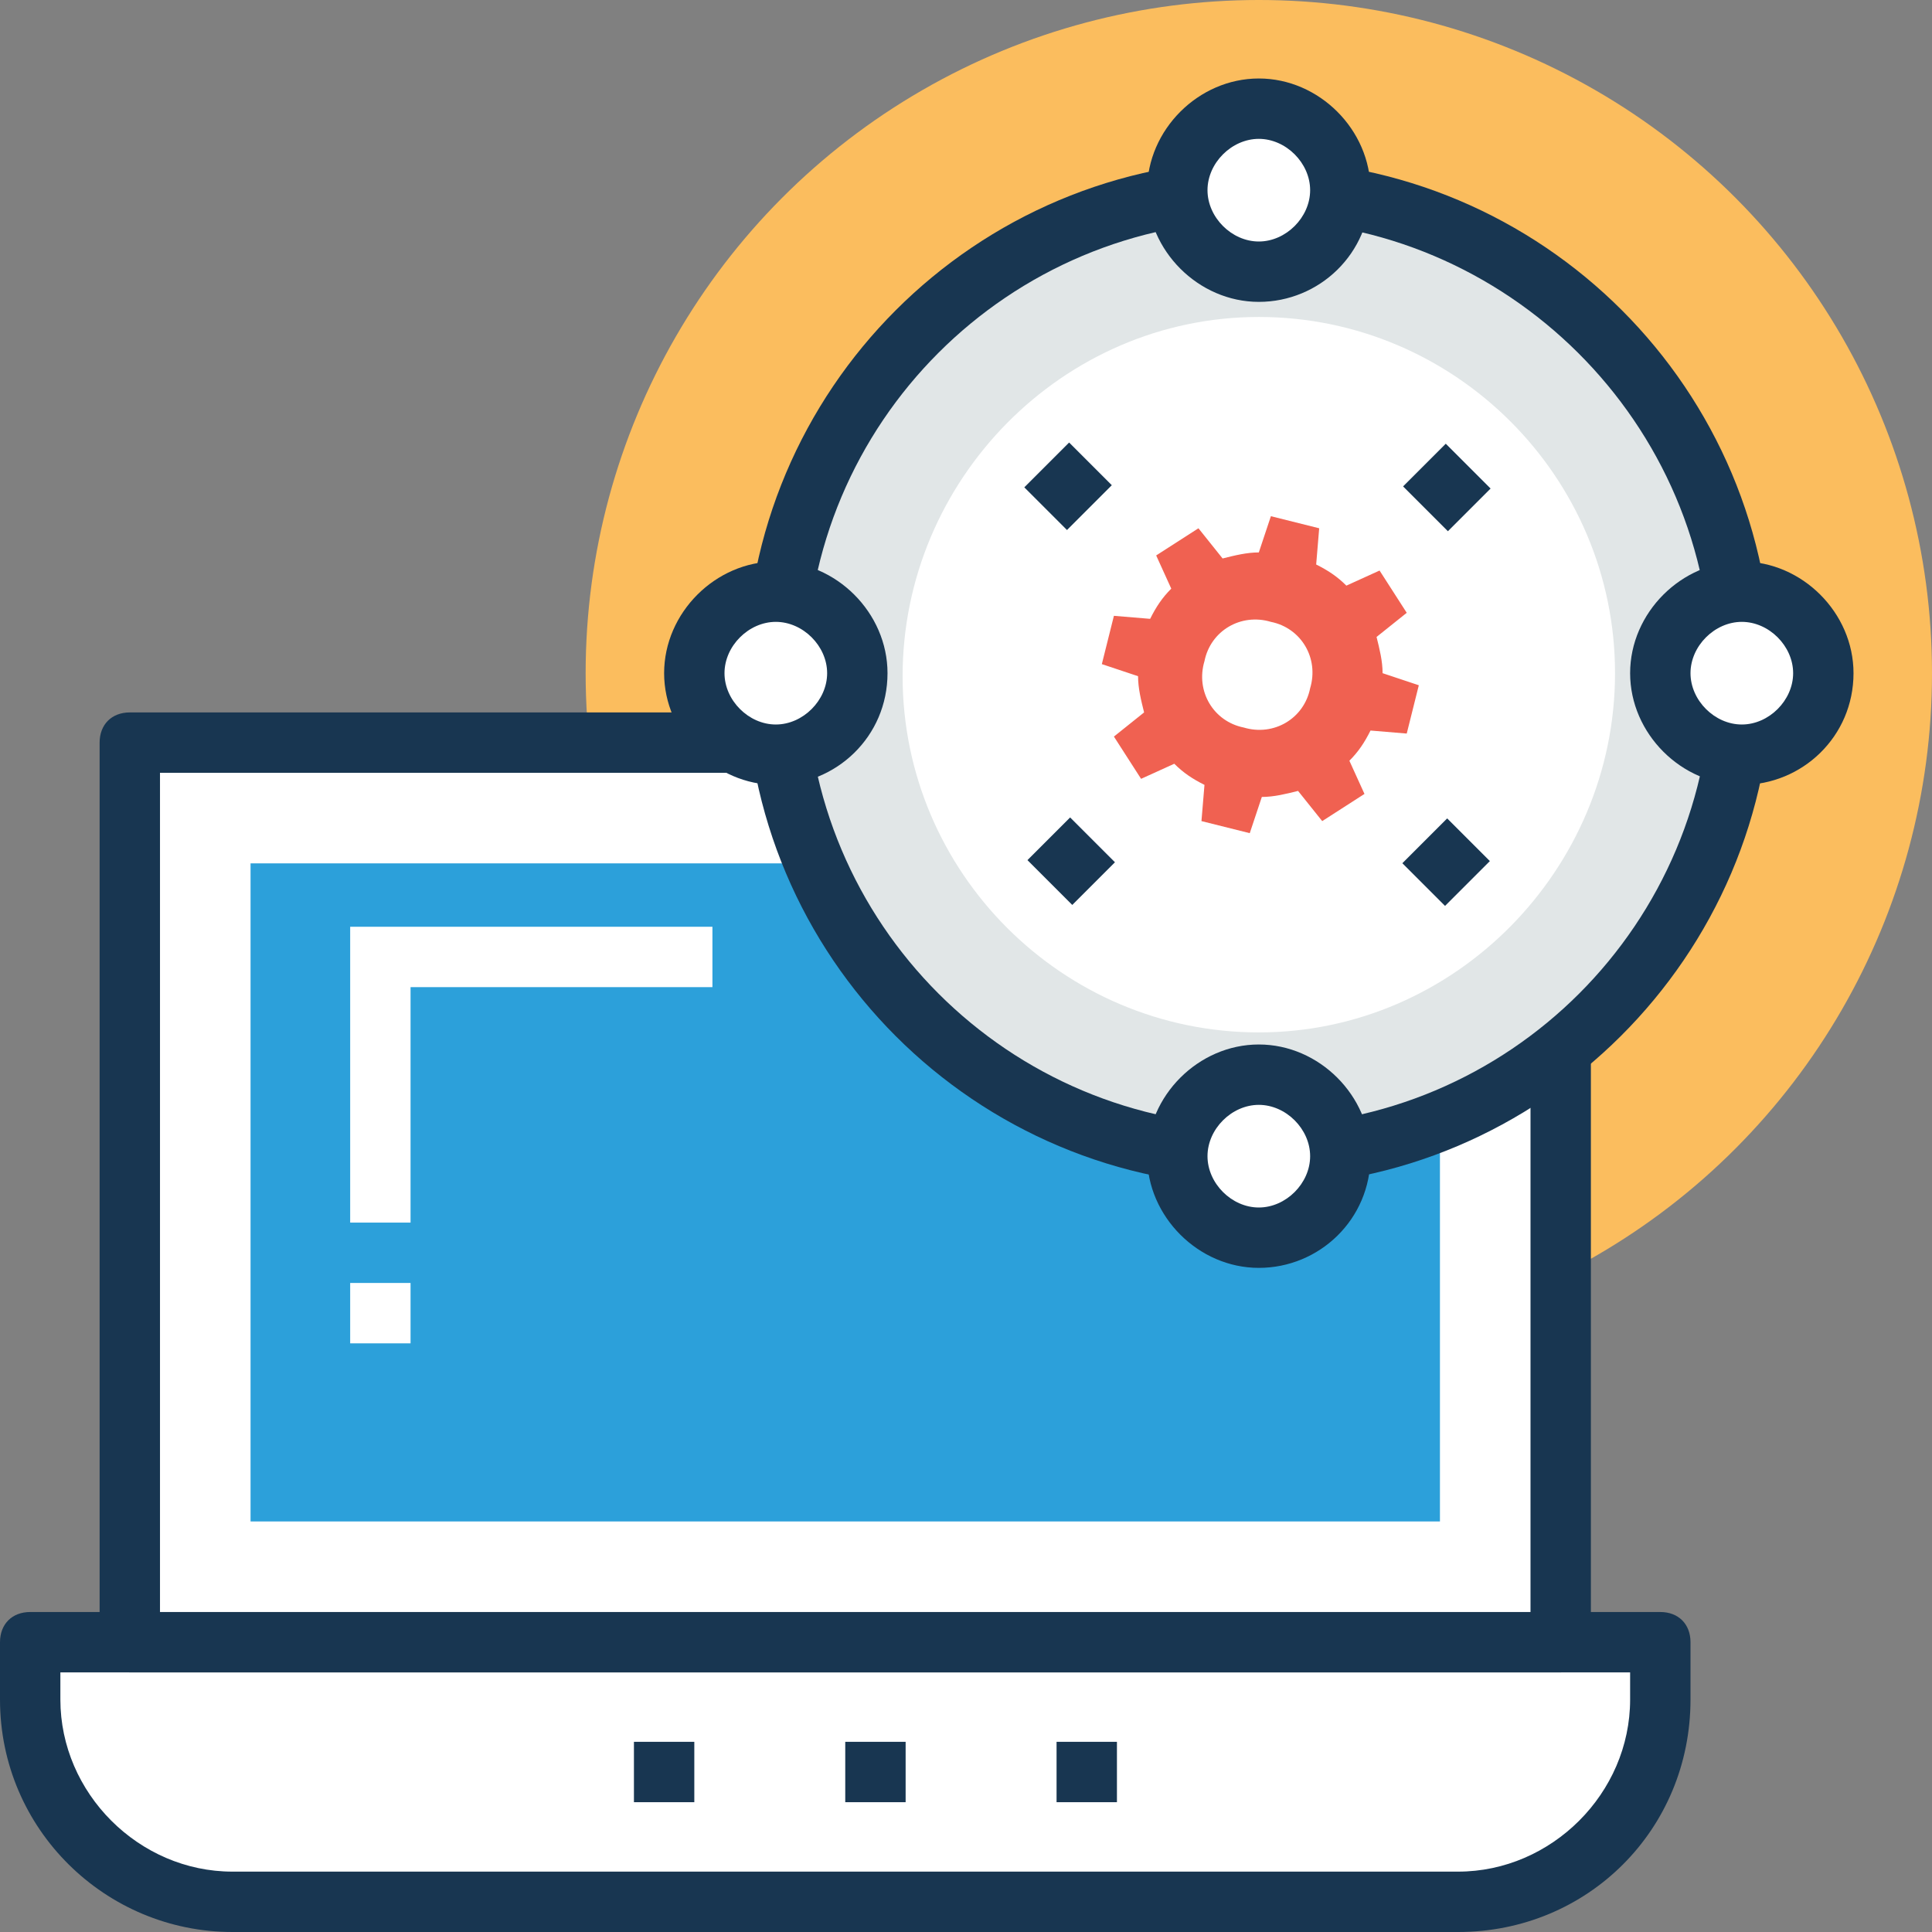 <?xml version="1.0" encoding="iso-8859-1"?>
<!-- Generator: Adobe Illustrator 19.0.0, SVG Export Plug-In . SVG Version: 6.00 Build 0)  -->
<svg version="1.1" id="Capa_1" xmlns="http://www.w3.org/2000/svg" xmlns:xlink="http://www.w3.org/1999/xlink" x="0px" y="0px"
	 viewBox="0 0 504.123 504.123" style="enable-background:new 0 0 504.123 504.123;" xml:space="preserve">
<rect x="0" y="0" width="504.123" height="504.123" fill="#808080" stroke="none"/>
<circle style="fill:#FBBD5E;" cx="328.468" cy="175.655" r="175.655"/>
<path style="fill:#FFFFFF;" d="M433.231,428.505H7.877v14.966c0,29.145,23.631,52.775,52.775,52.775h319.803
	c29.145,0,52.775-23.631,52.775-52.775V428.505z"/>
<path style="fill:#183651;" d="M380.455,504.123H60.652C27.569,504.123,0,477.342,0,443.471v-14.966
	c0-4.726,3.151-7.877,7.877-7.877h425.354c4.726,0,7.877,3.151,7.877,7.877v14.966C441.108,477.342,414.326,504.123,380.455,504.123
	z M15.754,436.382v7.089c0,24.418,20.48,44.898,44.898,44.898h319.803c24.418,0,44.898-20.48,44.898-44.898v-7.089H15.754z"/>
<rect x="33.871" y="193.772" style="fill:#FFFFFF;" width="373.366" height="234.732"/>
<path style="fill:#183651;" d="M407.237,436.382H33.871c-4.726,0-7.877-3.151-7.877-7.877V193.772c0-4.726,3.151-7.877,7.877-7.877
	h373.366c4.726,0,7.877,3.151,7.877,7.877v234.732C415.114,432.443,411.175,436.382,407.237,436.382z M41.748,420.628H399.36
	V201.649H41.748V420.628z"/>
<rect x="65.378" y="225.28" style="fill:#2CA0DA;" width="310.351" height="171.717"/>
<g>
	<rect x="165.415" y="454.498" style="fill:#183651;" width="15.754" height="15.754"/>
	<rect x="220.554" y="454.498" style="fill:#183651;" width="15.754" height="15.754"/>
	<rect x="275.692" y="454.498" style="fill:#183651;" width="15.754" height="15.754"/>
</g>
<circle style="fill:#E1E6E7;" cx="328.468" cy="175.655" r="126.031"/>
<path style="fill:#183651;" d="M328.468,309.563c-74.043,0-133.908-59.865-133.908-133.908S254.425,41.748,328.468,41.748
	s133.908,59.865,133.908,133.908S401.723,309.563,328.468,309.563z M328.468,57.502c-65.378,0-118.154,52.775-118.154,118.154
	s52.775,118.154,118.154,118.154s118.154-52.775,118.154-118.154S393.058,57.502,328.468,57.502z"/>
<path style="fill:#FFFFFF;" d="M328.468,269.391c-51.2,0-92.948-41.748-92.948-92.948s41.748-93.735,92.948-93.735
	s92.948,41.748,92.948,92.948S379.668,269.391,328.468,269.391z"/>
<path style="fill:#F06151;" d="M360.763,175.655c0-3.151-0.788-6.302-1.575-9.452l7.877-6.302l-7.089-11.028l-8.665,3.938
	c-2.363-2.363-4.726-3.938-7.877-5.514l0.788-9.452l-12.603-3.151l-3.151,9.452c-3.151,0-6.302,0.788-9.452,1.575l-6.302-7.877
	l-11.028,7.089l3.938,8.665c-2.363,2.363-3.938,4.726-5.514,7.877l-9.452-0.788l-3.151,12.603l9.452,3.151
	c0,3.151,0.788,6.302,1.575,9.452l-7.877,6.302l7.089,11.028l8.665-3.938c2.363,2.363,4.726,3.938,7.877,5.514l-0.788,9.452
	l12.603,3.151l3.151-9.452c3.151,0,6.302-0.788,9.452-1.575l6.302,7.877l11.028-7.089l-3.938-8.665
	c2.363-2.363,3.938-4.726,5.514-7.877l9.452,0.788l3.151-12.603L360.763,175.655z M341.858,179.594
	c-1.575,7.877-9.452,12.603-17.329,10.24c-7.877-1.575-12.603-9.452-10.24-17.329c1.575-7.877,9.452-12.603,17.329-10.24
	C339.495,163.84,344.222,171.717,341.858,179.594z"/>
<circle style="fill:#FFFFFF;" cx="454.498" cy="175.655" r="21.268"/>
<path style="fill:#183651;" d="M454.498,204.8c-15.754,0-29.145-13.391-29.145-29.145s13.391-29.145,29.145-29.145
	s29.145,13.391,29.145,29.145C483.643,192.197,470.252,204.8,454.498,204.8z M454.498,162.265c-7.089,0-13.391,6.302-13.391,13.391
	s6.302,13.391,13.391,13.391c7.089,0,13.391-6.302,13.391-13.391S461.588,162.265,454.498,162.265z"/>
<circle style="fill:#FFFFFF;" cx="202.437" cy="175.655" r="21.268"/>
<path style="fill:#183651;" d="M202.437,204.8c-15.754,0-29.145-13.391-29.145-29.145s13.391-29.145,29.145-29.145
	s29.145,13.391,29.145,29.145C231.582,192.197,218.191,204.8,202.437,204.8z M202.437,162.265c-7.089,0-13.391,6.302-13.391,13.391
	s6.302,13.391,13.391,13.391c7.089,0,13.391-6.302,13.391-13.391S209.526,162.265,202.437,162.265z"/>
<circle style="fill:#FFFFFF;" cx="328.468" cy="301.686" r="21.268"/>
<path style="fill:#183651;" d="M328.468,330.831c-15.754,0-29.145-13.391-29.145-29.145s13.391-29.145,29.145-29.145
	s29.145,13.391,29.145,29.145C357.612,318.228,344.222,330.831,328.468,330.831z M328.468,288.295
	c-7.089,0-13.391,6.302-13.391,13.391c0,7.089,6.302,13.391,13.391,13.391c7.089,0,13.391-6.302,13.391-13.391
	C341.858,294.597,335.557,288.295,328.468,288.295z"/>
<circle style="fill:#FFFFFF;" cx="328.468" cy="49.625" r="21.268"/>
<g>
	<path style="fill:#183651;" d="M328.468,78.769c-15.754,0-29.145-13.391-29.145-29.145s13.391-29.145,29.145-29.145
		s29.145,13.391,29.145,29.145C357.612,66.166,344.222,78.769,328.468,78.769z M328.468,36.234c-7.089,0-13.391,6.302-13.391,13.391
		s6.302,13.391,13.391,13.391c7.089,0,13.391-6.302,13.391-13.391S335.557,36.234,328.468,36.234z"/>
	
		<rect x="369.283" y="119.241" transform="matrix(-0.707 -0.707 0.707 -0.707 554.588 484)" style="fill:#183651;" width="16.541" height="15.754"/>
	
		<rect x="271.237" y="216.782" transform="matrix(-0.707 -0.707 0.707 -0.707 318.291 581.158)" style="fill:#183651;" width="16.541" height="15.754"/>
	
		<rect x="369.447" y="216.63" transform="matrix(-0.707 -0.707 0.707 -0.707 485.102 650.738)" style="fill:#183651;" width="15.754" height="16.541"/>
	
		<rect x="270.798" y="118.572" transform="matrix(-0.707 -0.707 0.707 -0.707 386.037 413.587)" style="fill:#183651;" width="15.754" height="16.541"/>
</g>
<g>
	<rect x="91.372" y="334.769" style="fill:#FFFFFF;" width="15.754" height="15.754"/>
	<polygon style="fill:#FFFFFF;" points="91.372,241.822 91.372,319.015 107.126,319.015 107.126,257.575 185.895,257.575 
		185.895,241.822 	"/>
</g>
<g>
</g>
<g>
</g>
<g>
</g>
<g>
</g>
<g>
</g>
<g>
</g>
<g>
</g>
<g>
</g>
<g>
</g>
<g>
</g>
<g>
</g>
<g>
</g>
<g>
</g>
<g>
</g>
<g>
</g>
</svg>
